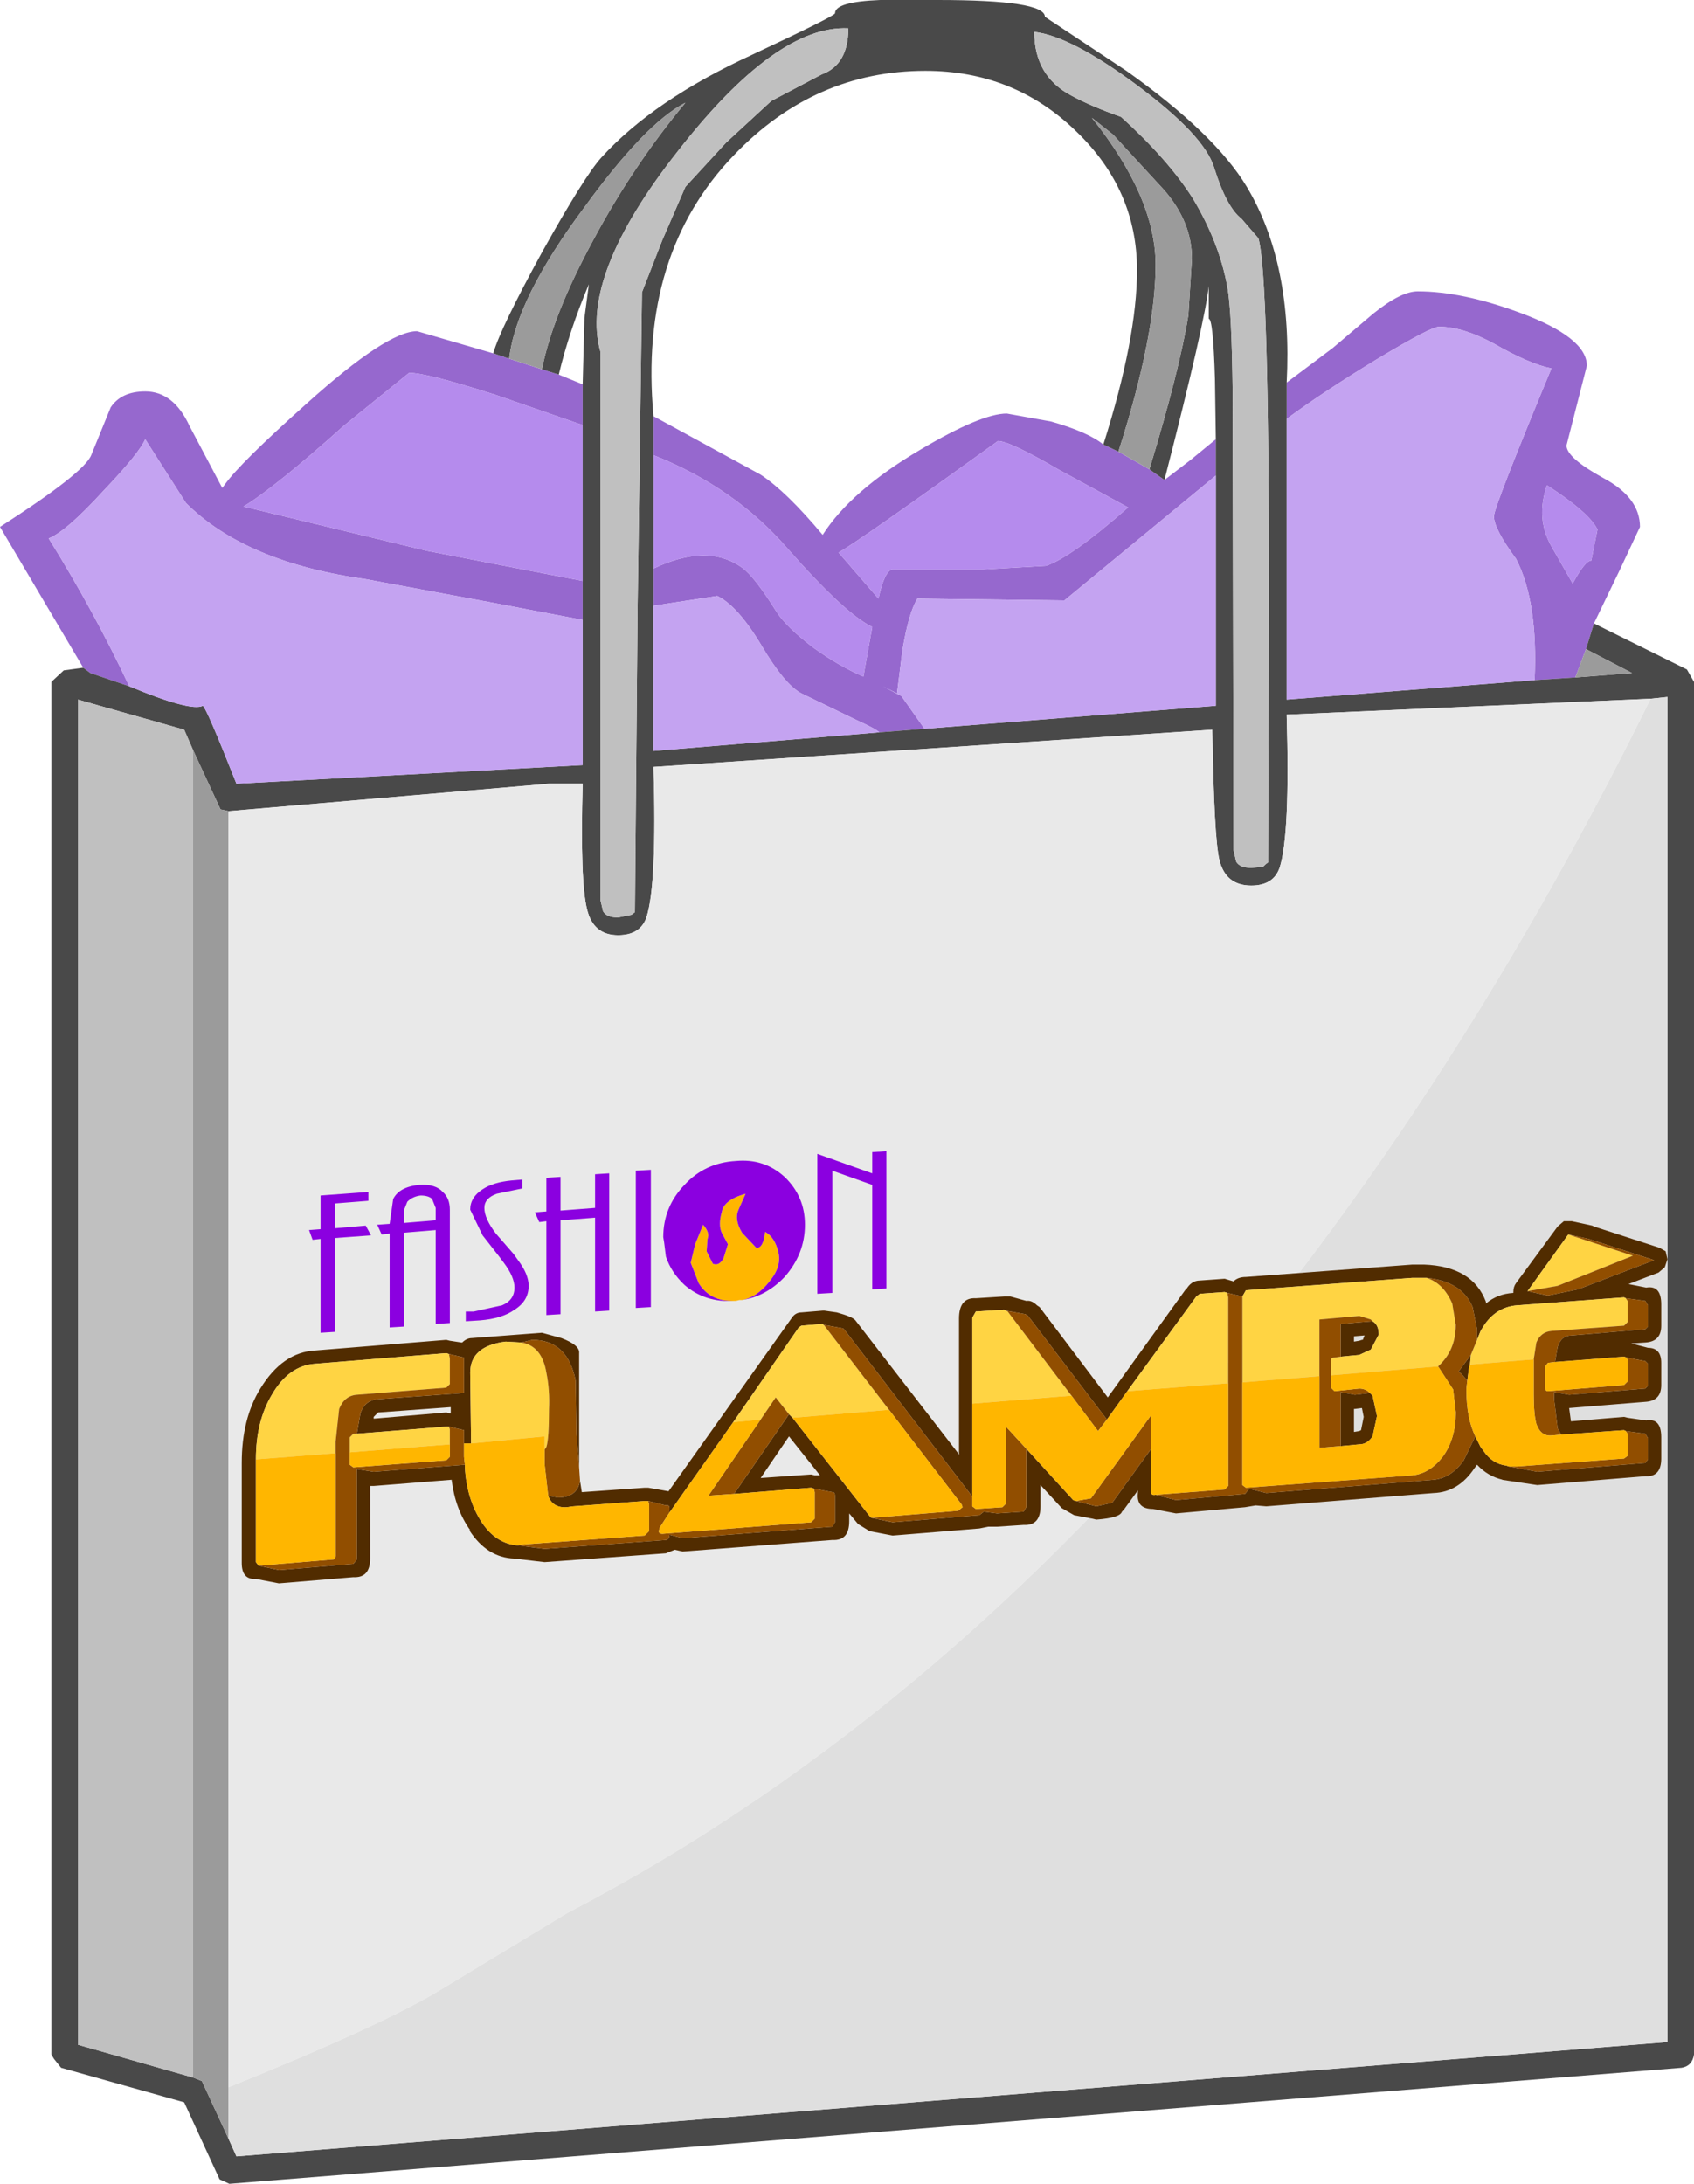 <?xml version="1.0" encoding="UTF-8" standalone="no"?>
<svg xmlns:ffdec="https://www.free-decompiler.com/flash" xmlns:xlink="http://www.w3.org/1999/xlink" ffdec:objectType="shape" height="123.3px" width="95.65px" xmlns="http://www.w3.org/2000/svg">
  <g transform="matrix(1.0, 0.0, 0.0, 1.0, 49.35, -10.85)">
    <path d="M-44.65 48.55 L-49.35 40.6 Q-44.6 37.55 -44.2 36.55 L-43.1 33.85 Q-42.5 32.95 -41.15 32.95 -39.55 32.95 -38.65 34.9 L-36.8 38.4 -36.65 38.2 Q-35.8 37.0 -32.05 33.65 -27.5 29.55 -25.8 29.55 L-21.5 30.8 -20.6 31.1 -18.75 31.7 -17.8 32.0 -16.45 32.55 -16.45 34.85 -21.35 33.15 Q-25.25 31.9 -26.25 31.9 L-29.95 34.9 Q-33.8 38.35 -35.6 39.45 L-25.25 41.95 -16.45 43.65 -16.45 45.85 -21.7 44.85 -28.7 43.55 Q-35.5 42.6 -38.85 39.25 L-41.15 35.65 Q-41.5 36.45 -43.5 38.55 -45.6 40.85 -46.6 41.25 -44.05 45.35 -42.05 49.6 L-44.25 48.85 -44.65 48.55 M23.3 32.45 L25.9 30.5 28.2 28.55 Q29.75 27.3 30.7 27.3 33.2 27.3 36.45 28.5 40.25 29.9 40.25 31.5 L39.1 36.0 Q39.1 36.7 41.2 37.85 43.25 38.95 43.25 40.6 L42.1 43.05 40.65 46.05 40.2 47.5 39.6 49.1 37.3 49.25 Q37.5 44.8 36.25 42.4 35.0 40.7 35.0 40.0 35.0 39.5 38.25 31.65 37.0 31.4 35.0 30.25 33.25 29.3 31.9 29.3 31.45 29.3 28.45 31.1 25.4 32.95 23.3 34.5 L23.3 32.45 M40.5 42.5 L40.85 40.75 Q40.4 39.8 38.0 38.25 37.35 40.1 38.25 41.7 L39.45 43.8 Q40.15 42.5 40.5 42.5 M13.8 36.35 L15.55 37.35 16.4 37.95 17.9 36.8 19.3 35.65 19.3 37.7 10.75 44.75 2.45 44.65 Q1.95 45.45 1.6 47.6 L1.3 50.0 0.5 49.6 1.55 50.15 2.85 52.0 0.3 52.2 Q0.1 52.0 -1.0 51.5 L-4.1 50.0 Q-5.05 49.5 -6.35 47.3 -7.7 45.05 -8.85 44.5 L-12.45 45.05 -12.45 42.95 Q-9.4 41.5 -7.45 42.9 -6.75 43.4 -5.5 45.4 -4.95 46.25 -3.45 47.4 -2.0 48.45 -0.6 49.05 L-0.1 46.25 Q-1.65 45.5 -4.9 41.8 -7.9 38.35 -12.45 36.55 L-12.45 34.35 -6.4 37.65 Q-4.95 38.6 -2.9 41.05 -1.3 38.55 2.6 36.25 6.05 34.2 7.5 34.2 L10.0 34.65 Q12.1 35.25 12.95 35.95 L13.8 36.35 M1.05 43.0 L6.2 43.0 9.7 42.8 Q11.1 42.35 14.35 39.5 L10.4 37.35 Q7.65 35.75 7.0 35.75 -0.7 41.3 -2.0 42.05 L0.25 44.65 Q0.6 43.05 1.05 43.0" fill="#9668ce" fill-rule="evenodd" stroke="none"/>
    <path d="M40.5 42.5 Q40.15 42.5 39.45 43.8 L38.25 41.7 Q37.35 40.1 38.0 38.25 40.4 39.8 40.85 40.75 L40.5 42.5 M-12.45 42.95 L-12.45 36.55 Q-7.9 38.35 -4.9 41.8 -1.65 45.5 -0.1 46.25 L-0.6 49.05 Q-2.0 48.45 -3.45 47.4 -4.95 46.25 -5.5 45.4 -6.75 43.4 -7.45 42.9 -9.4 41.5 -12.45 42.95 M1.05 43.0 Q0.6 43.05 0.25 44.65 L-2.0 42.05 Q-0.7 41.3 7.0 35.75 7.65 35.75 10.4 37.35 L14.35 39.5 Q11.1 42.35 9.7 42.8 L6.2 43.0 1.05 43.0 M-16.45 34.85 L-16.45 43.65 -25.25 41.95 -35.6 39.45 Q-33.8 38.35 -29.95 34.9 L-26.25 31.9 Q-25.25 31.9 -21.35 33.15 L-16.45 34.85" fill="#b58bed" fill-rule="evenodd" stroke="none"/>
    <path d="M40.65 46.05 L45.9 48.65 46.3 49.35 46.3 126.85 Q46.2 127.5 45.6 127.6 L-36.4 134.15 -36.95 133.9 -38.95 129.55 -45.9 127.6 -46.3 127.1 -46.45 126.85 -46.45 49.35 -45.75 48.7 -44.65 48.55 -44.25 48.85 -42.05 49.6 Q-38.55 51.05 -37.9 50.7 -37.7 50.8 -36.0 55.1 L-16.45 54.05 -16.45 45.85 -16.45 43.65 -16.45 34.85 -16.45 32.55 -16.35 28.8 -16.1 26.9 Q-17.2 29.5 -17.8 32.0 L-18.75 31.7 Q-18.15 28.65 -15.85 24.4 -13.6 20.2 -10.65 16.65 -12.9 17.8 -16.35 22.55 -20.2 27.7 -20.6 31.1 L-21.5 30.8 Q-21.1 29.4 -18.75 25.1 -16.35 20.8 -15.4 19.75 -12.45 16.5 -6.9 13.95 -2.2 11.75 -2.2 11.6 -2.2 10.95 0.35 10.85 L3.6 10.85 Q9.65 10.85 9.65 11.8 L14.25 14.85 Q19.25 18.4 21.05 21.4 23.65 25.75 23.3 32.45 L23.3 34.5 23.3 50.35 37.3 49.25 39.6 49.1 42.8 48.85 40.2 47.5 40.65 46.05 M20.75 23.2 Q19.9 22.55 19.2 20.3 18.65 18.5 14.9 15.7 11.15 12.9 9.05 12.65 9.05 15.15 11.15 16.25 12.25 16.85 13.95 17.45 16.6 19.85 18.0 22.05 19.5 24.55 19.95 27.05 20.2 28.35 20.25 33.05 L20.3 58.85 20.45 59.5 Q20.65 59.85 21.3 59.85 L21.95 59.8 Q22.15 59.6 22.25 59.55 L22.3 44.75 Q22.3 26.2 21.7 24.3 L20.75 23.2 M15.55 37.35 Q17.25 31.75 17.75 28.65 L17.95 25.45 Q17.95 23.4 16.4 21.6 L13.5 18.45 12.3 17.5 Q15.9 22.0 15.9 25.8 15.9 29.8 13.8 36.35 L12.95 35.95 Q14.85 29.95 14.85 26.1 14.85 21.55 11.4 18.25 7.9 14.85 2.9 14.85 -3.35 14.85 -7.9 19.6 -13.3 25.2 -12.45 34.35 L-12.45 36.55 -12.45 42.95 -12.45 45.05 -12.45 53.25 0.3 52.2 2.85 52.0 19.3 50.7 19.3 37.7 19.3 35.65 19.25 32.25 Q19.15 28.85 18.9 28.85 L18.9 27.0 Q18.7 29.0 16.4 37.95 L15.55 37.35 M43.85 50.3 L23.3 51.2 Q23.5 58.0 22.9 59.85 22.55 60.85 21.3 60.85 19.85 60.85 19.5 59.4 19.2 58.15 19.1 52.05 L-12.45 54.15 Q-12.25 60.8 -12.85 62.65 -13.2 63.65 -14.45 63.65 -15.85 63.65 -16.2 62.2 -16.6 60.65 -16.45 55.1 L-18.35 55.1 -36.45 56.65 -36.9 56.55 -38.45 53.2 -38.95 52.05 -44.95 50.35 -44.95 126.3 -38.45 128.15 -37.95 128.35 -36.45 131.6 -36.0 132.6 44.8 126.15 44.8 50.2 43.85 50.3 M-11.95 24.4 L-10.65 21.4 -8.35 18.9 -5.8 16.55 -2.95 15.05 Q-1.45 14.5 -1.45 12.45 -5.5 12.25 -11.05 19.35 -16.65 26.45 -15.45 30.7 L-15.45 61.65 -15.3 62.3 Q-15.1 62.65 -14.45 62.65 L-13.7 62.5 -13.5 62.35 -13.35 45.2 -13.1 27.35 -11.95 24.4" fill="#494949" fill-rule="evenodd" stroke="none"/>
    <path d="M20.75 23.2 L21.7 24.3 Q22.3 26.2 22.3 44.75 L22.25 59.55 Q22.15 59.6 21.95 59.8 L21.3 59.85 Q20.65 59.85 20.45 59.5 L20.3 58.85 20.25 33.05 Q20.2 28.35 19.95 27.05 19.5 24.55 18.0 22.05 16.6 19.85 13.95 17.45 12.25 16.85 11.15 16.25 9.05 15.15 9.05 12.65 11.15 12.9 14.9 15.7 18.65 18.5 19.2 20.3 19.9 22.55 20.75 23.2 M-38.45 128.15 L-44.95 126.3 -44.95 50.35 -38.95 52.05 -38.45 53.2 -38.45 128.15 M-11.95 24.4 L-13.1 27.35 -13.35 45.2 -13.5 62.35 -13.7 62.5 -14.45 62.65 Q-15.1 62.65 -15.3 62.3 L-15.45 61.65 -15.45 30.7 Q-16.65 26.45 -11.05 19.35 -5.5 12.25 -1.45 12.45 -1.45 14.5 -2.95 15.05 L-5.8 16.55 -8.35 18.9 -10.65 21.4 -11.95 24.4" fill="#c0c0c0" fill-rule="evenodd" stroke="none"/>
    <path d="M40.2 47.5 L42.8 48.85 39.6 49.1 40.2 47.5 M13.8 36.35 Q15.9 29.8 15.9 25.8 15.9 22.0 12.3 17.5 L13.5 18.45 16.4 21.6 Q17.95 23.4 17.95 25.45 L17.75 28.65 Q17.25 31.75 15.55 37.35 L13.8 36.35 M-36.45 131.6 L-37.95 128.35 -38.45 128.15 -38.45 53.2 -36.9 56.55 -36.45 56.65 -36.45 128.7 -36.45 131.6 M-20.6 31.1 Q-20.2 27.7 -16.35 22.55 -12.9 17.8 -10.65 16.65 -13.6 20.2 -15.85 24.4 -18.15 28.65 -18.75 31.7 L-20.6 31.1" fill="#9b9b9b" fill-rule="evenodd" stroke="none"/>
    <path d="M37.3 49.25 L23.3 50.35 23.3 34.5 Q25.4 32.95 28.45 31.1 31.45 29.3 31.9 29.3 33.25 29.3 35.0 30.25 37.0 31.4 38.25 31.65 35.0 39.5 35.0 40.0 35.0 40.7 36.25 42.4 37.5 44.8 37.3 49.25 M19.3 37.7 L19.3 50.7 2.85 52.0 1.55 50.15 0.5 49.6 1.3 50.0 1.6 47.6 Q1.95 45.45 2.45 44.65 L10.75 44.75 19.3 37.7 M0.3 52.2 L-12.45 53.25 -12.45 45.05 -8.85 44.5 Q-7.7 45.05 -6.35 47.3 -5.05 49.5 -4.1 50.0 L-1.0 51.5 Q0.1 52.0 0.3 52.2 M-16.45 45.85 L-16.45 54.05 -36.0 55.1 Q-37.7 50.8 -37.9 50.7 -38.55 51.05 -42.05 49.6 -44.05 45.35 -46.6 41.25 -45.6 40.85 -43.5 38.55 -41.5 36.45 -41.15 35.65 L-38.85 39.25 Q-35.5 42.6 -28.7 43.55 L-21.7 44.85 -16.45 45.85" fill="#c4a3f1" fill-rule="evenodd" stroke="none"/>
    <path d="M-36.45 56.65 L-18.35 55.1 -16.45 55.1 Q-16.6 60.65 -16.2 62.2 -15.85 63.65 -14.45 63.65 -13.2 63.65 -12.85 62.65 -12.25 60.8 -12.45 54.15 L19.1 52.05 Q19.2 58.15 19.5 59.4 19.85 60.85 21.3 60.85 22.55 60.85 22.9 59.85 23.5 58.0 23.3 51.2 L43.85 50.3 Q34.2 69.9 22.15 85.1 4.4 107.55 -17.3 118.85 L-24.4 123.15 Q-27.65 125.15 -36.45 128.7 L-36.45 56.65" fill="#e9e9e9" fill-rule="evenodd" stroke="none"/>
    <path d="M43.85 50.3 L44.8 50.2 44.8 126.15 -36.0 132.6 -36.45 131.6 -36.45 128.7 Q-27.65 125.15 -24.4 123.15 L-17.3 118.85 Q4.4 107.55 22.15 85.1 34.2 69.9 43.85 50.3" fill="#dfdfdf" fill-rule="evenodd" stroke="none"/>
    <path d="M19.95 83.85 L19.8 83.8 18.4 83.9 18.2 84.05 14.3 89.4 13.15 91.0 8.7 85.15 8.55 85.05 7.45 84.85 7.35 84.8 5.75 84.9 5.55 85.25 5.55 90.1 5.55 95.35 -1.65 85.95 -1.75 85.85 -2.85 85.65 -2.9 85.6 -4.1 85.7 -4.25 85.8 -7.95 91.15 -11.55 96.25 -11.55 96.0 Q-11.55 95.8 -11.75 95.85 L-12.75 95.6 -12.95 95.6 -17.0 95.9 -17.35 95.95 Q-18.15 96.0 -18.4 95.3 L-17.85 95.4 Q-16.75 95.4 -16.6 94.45 L-16.5 95.1 -12.95 94.85 -12.75 94.85 -11.6 95.05 -4.6 85.2 Q-4.4 84.95 -4.1 84.95 L-2.9 84.85 -2.8 84.85 -2.1 84.95 Q-1.2 85.2 -1.05 85.4 L4.75 92.9 4.8 93.0 4.8 85.3 Q4.8 84.1 5.75 84.15 L7.35 84.05 7.7 84.05 8.6 84.3 Q8.9 84.25 9.2 84.55 L9.35 84.65 13.2 89.75 17.6 83.65 17.6 83.7 Q17.9 83.15 18.4 83.15 L19.8 83.05 20.3 83.2 Q20.55 82.95 21.0 82.95 L30.4 82.25 31.05 82.25 Q33.8 82.35 34.55 84.35 L34.55 84.45 Q35.2 83.9 36.1 83.85 L36.1 83.8 Q36.1 83.5 36.25 83.3 L38.6 80.1 38.95 79.8 39.4 79.8 40.55 80.05 40.65 80.1 44.35 81.3 44.7 81.5 44.8 81.95 44.65 82.4 44.3 82.7 42.6 83.35 43.6 83.55 Q44.45 83.4 44.45 84.5 L44.45 85.7 Q44.45 86.6 43.55 86.65 L42.75 86.7 43.7 86.95 Q44.45 86.95 44.45 87.8 L44.45 89.05 Q44.45 89.95 43.55 90.0 L39.25 90.35 39.35 91.1 42.35 90.85 42.55 90.9 43.6 91.05 Q44.45 90.9 44.45 92.0 L44.45 93.2 Q44.45 94.25 43.55 94.2 L37.45 94.7 35.45 94.4 35.5 94.4 Q34.65 94.2 34.05 93.55 L33.9 93.75 Q33.0 95.1 31.6 95.15 L22.15 95.9 21.55 95.85 20.95 95.95 17.05 96.3 15.75 96.05 Q14.8 96.05 14.9 95.15 L14.9 95.0 14.1 96.1 14.0 96.2 Q13.9 96.55 12.55 96.65 L12.35 96.6 11.3 96.4 10.6 96.0 9.4 94.7 9.4 95.9 Q9.4 97.0 8.45 96.95 L6.95 97.05 6.45 97.05 5.95 97.15 1.05 97.55 -0.25 97.3 -0.9 96.9 -1.4 96.3 -1.4 96.75 Q-1.4 97.85 -2.35 97.8 L-10.8 98.45 -11.25 98.35 -11.75 98.55 -18.6 99.05 -20.3 98.85 Q-21.85 98.8 -22.85 97.25 L-22.8 97.25 Q-23.65 96.05 -23.85 94.4 L-28.25 94.75 -28.45 94.75 -28.45 98.85 Q-28.45 99.95 -29.4 99.9 L-33.6 100.25 -34.9 100.0 Q-35.7 100.05 -35.7 99.1 L-35.7 93.45 Q-35.7 90.95 -34.65 89.25 -33.4 87.2 -31.55 87.1 L-24.15 86.5 -23.95 86.55 -23.3 86.65 -23.25 86.65 Q-23.0 86.4 -22.7 86.4 L-18.75 86.1 -17.65 86.4 Q-16.6 86.8 -16.65 87.25 L-16.65 93.7 -16.8 91.85 -16.85 88.8 Q-17.3 86.5 -19.3 86.5 L-19.9 86.65 -20.8 86.6 Q-22.8 86.85 -22.8 88.35 L-22.75 92.35 -23.15 92.35 -23.15 91.6 -24.0 91.4 -24.15 91.4 -29.2 91.8 -29.0 90.65 Q-28.75 89.9 -28.0 89.85 L-23.15 89.5 -23.15 87.5 -24.0 87.3 -24.15 87.25 -31.55 87.85 Q-33.05 87.95 -34.0 89.6 -34.9 91.1 -34.9 93.25 L-34.9 93.4 -34.9 99.05 -34.75 99.25 -33.6 99.5 -29.4 99.15 -29.2 98.9 -29.2 93.8 -28.25 93.95 -23.1 93.55 -23.1 93.7 Q-23.0 95.5 -22.15 96.8 -21.35 98.0 -20.15 98.1 L-18.6 98.3 -11.75 97.8 Q-11.55 97.75 -11.55 97.5 L-10.8 97.7 -2.35 97.05 -2.2 96.8 -2.2 95.3 Q-2.2 95.1 -2.35 95.1 L-3.4 94.9 -3.55 94.85 -7.9 95.2 -4.8 90.7 -4.6 90.9 -0.25 96.45 -0.15 96.55 1.05 96.8 5.95 96.4 6.2 96.2 6.95 96.3 8.45 96.2 8.6 95.95 8.6 92.65 11.25 95.55 11.4 95.6 12.55 95.9 13.45 95.7 15.65 92.65 15.65 95.1 Q15.65 95.3 15.9 95.25 L17.05 95.55 20.95 95.2 21.15 94.95 21.15 94.9 22.15 95.15 31.6 94.4 Q32.6 94.3 33.3 93.3 L33.95 91.95 34.25 92.55 34.4 92.75 Q34.9 93.5 35.7 93.6 L35.85 93.65 37.45 93.95 43.55 93.45 43.7 93.25 43.7 92.05 43.55 91.8 42.45 91.65 42.35 91.6 38.8 91.85 38.6 91.5 38.4 89.85 38.4 89.45 39.25 89.6 43.55 89.25 43.7 89.1 43.7 87.85 43.55 87.7 42.5 87.5 42.35 87.45 38.45 87.75 38.6 86.9 Q38.8 86.25 39.4 86.25 L43.55 85.9 43.7 85.75 43.7 84.55 43.55 84.3 42.45 84.15 42.35 84.1 36.3 84.55 Q35.1 84.65 34.4 85.75 L34.25 86.0 34.05 86.5 34.05 86.45 34.05 85.9 33.8 84.65 Q33.2 83.2 31.2 83.0 L30.4 83.0 21.0 83.7 20.8 84.05 19.95 83.85 M36.9 83.75 L38.05 84.0 39.75 83.65 44.05 82.0 40.35 80.8 39.2 80.55 36.9 83.75 M27.4 86.55 L27.55 86.5 27.6 86.5 27.7 86.25 27.1 86.3 27.1 86.6 27.4 86.55 M28.15 85.45 Q28.5 85.65 28.5 86.2 L28.05 87.05 27.4 87.35 26.35 87.45 26.35 85.6 28.15 85.45 M26.35 92.5 L26.35 89.45 27.15 89.6 28.0 89.5 28.15 89.65 28.4 90.8 28.15 91.95 Q27.85 92.4 27.4 92.4 L26.35 92.5 M27.1 90.4 L27.1 91.7 27.4 91.65 27.5 91.6 27.65 90.85 27.55 90.35 27.15 90.4 27.1 90.4 M33.65 87.9 L33.6 88.05 33.5 88.8 33.15 88.4 33.0 88.3 33.7 87.35 33.65 87.9 M-28.0 90.6 L-28.25 90.85 -28.25 90.95 -24.15 90.6 -23.95 90.65 -23.9 90.65 -23.9 90.3 -28.0 90.6 M-4.8 91.95 L-6.4 94.3 -3.55 94.1 -3.35 94.15 -3.05 94.15 -4.8 91.95" fill="#512c00" fill-rule="evenodd" stroke="none"/>
    <path d="M14.3 89.4 L18.2 84.05 18.4 83.9 19.8 83.8 19.95 83.85 20.0 84.1 20.0 88.95 14.3 89.4 M20.8 84.05 L21.0 83.7 30.4 83.0 31.2 83.0 Q32.15 83.3 32.65 84.45 L32.85 85.65 Q32.85 87.1 31.85 88.0 L25.8 88.5 25.8 87.65 Q25.8 87.5 26.0 87.5 L26.35 87.45 27.4 87.35 28.05 87.05 28.5 86.2 Q28.5 85.65 28.15 85.45 L28.05 85.35 27.4 85.15 25.15 85.35 25.15 88.55 20.8 88.9 20.8 84.05 M34.05 86.5 L34.25 86.0 34.4 85.75 Q35.1 84.65 36.3 84.55 L42.35 84.1 42.45 84.15 42.55 84.3 42.55 85.5 42.35 85.7 38.25 86.0 Q37.65 86.05 37.4 86.65 L37.25 87.6 33.65 87.9 33.7 87.35 34.05 86.5 M-4.6 90.9 L-4.8 90.7 -5.55 89.75 -6.4 91.0 -7.95 91.15 -4.25 85.8 -4.1 85.7 -2.9 85.6 -2.85 85.65 -2.8 85.7 0.85 90.45 -4.6 90.9 M-34.9 93.25 Q-34.9 91.1 -34.0 89.6 -33.05 87.95 -31.55 87.85 L-24.15 87.25 -24.0 87.3 -23.95 87.55 -23.95 89.0 -24.15 89.2 -29.2 89.6 Q-29.9 89.65 -30.2 90.4 L-30.4 92.25 -30.4 92.9 -34.9 93.25 M-29.2 91.8 L-24.15 91.4 -24.0 91.4 -23.95 91.55 -23.95 92.4 -29.6 92.85 -29.6 92.0 -29.4 91.8 -29.2 91.8 M-22.75 92.35 L-22.8 88.35 Q-22.8 86.85 -20.8 86.6 L-19.9 86.65 Q-18.75 86.85 -18.5 88.35 -18.3 89.35 -18.35 90.4 -18.35 92.1 -18.5 92.55 L-18.6 92.7 -18.6 91.95 -22.75 92.35 M5.55 90.1 L5.55 85.25 5.75 84.9 7.35 84.8 7.45 84.85 7.55 84.9 11.15 89.65 5.55 90.1 M39.2 80.55 L42.85 81.75 38.6 83.45 36.9 83.75 39.2 80.55" fill="#ffd443" fill-rule="evenodd" stroke="none"/>
    <path d="M19.95 83.85 L20.8 84.05 20.8 88.9 20.8 94.7 21.0 94.85 30.4 94.15 Q31.4 94.05 32.15 93.05 32.85 92.05 32.85 90.6 L32.7 89.3 31.95 88.15 31.85 88.0 Q32.85 87.1 32.85 85.65 L32.65 84.45 Q32.15 83.3 31.2 83.0 33.2 83.2 33.8 84.65 L34.05 85.9 34.05 86.45 34.05 86.5 33.7 87.35 33.0 88.3 33.15 88.4 33.5 88.8 33.45 89.25 33.45 89.35 Q33.45 90.9 33.95 91.95 L33.3 93.3 Q32.6 94.3 31.6 94.4 L22.15 95.15 21.15 94.9 21.15 94.95 20.95 95.2 17.05 95.55 15.9 95.25 19.8 94.95 20.0 94.75 20.0 88.95 20.0 84.1 19.95 83.85 M42.45 84.15 L43.55 84.3 43.7 84.55 43.7 85.75 43.55 85.9 39.4 86.25 Q38.8 86.25 38.6 86.9 L38.45 87.75 38.05 87.8 37.9 88.0 37.9 89.2 Q37.9 89.4 38.05 89.4 L42.35 89.05 42.55 88.85 42.55 87.65 42.5 87.5 43.55 87.7 43.7 87.85 43.7 89.1 43.55 89.25 39.25 89.6 38.4 89.45 38.4 89.85 38.6 91.5 38.8 91.85 38.25 91.9 Q37.65 91.95 37.4 91.25 37.25 90.7 37.25 89.6 L37.25 88.15 37.25 87.75 37.25 87.6 37.4 86.65 Q37.65 86.05 38.25 86.0 L42.35 85.7 42.55 85.5 42.55 84.3 42.45 84.15 M42.45 91.65 L43.55 91.8 43.7 92.05 43.7 93.25 43.55 93.45 37.45 93.95 35.85 93.65 36.3 93.65 42.35 93.2 42.55 93.05 42.55 91.8 42.45 91.65 M15.65 92.65 L13.45 95.7 12.55 95.9 11.4 95.6 12.25 95.45 15.65 90.75 15.65 92.65 M8.6 92.65 L8.6 95.95 8.45 96.2 6.95 96.3 6.2 96.2 5.95 96.4 1.05 96.8 -0.15 96.55 4.75 96.15 5.0 95.95 4.95 95.8 0.85 90.45 -2.8 85.7 -2.85 85.65 -1.75 85.85 -1.65 85.95 5.55 95.35 5.55 95.9 5.75 96.05 7.25 95.95 7.45 95.75 7.45 91.4 8.6 92.65 M-4.8 90.7 L-7.9 95.2 -9.35 95.3 -6.4 91.0 -5.55 89.75 -4.8 90.7 M-3.4 94.9 L-2.35 95.1 Q-2.2 95.1 -2.2 95.3 L-2.2 96.8 -2.35 97.05 -10.8 97.7 -11.55 97.5 Q-11.55 97.75 -11.75 97.8 L-18.6 98.3 -20.15 98.1 -19.8 98.05 -12.95 97.55 -12.7 97.3 -12.7 95.8 -12.75 95.6 -11.75 95.85 Q-11.55 95.8 -11.55 96.0 L-11.55 96.25 -12.1 97.1 -12.15 97.3 Q-12.15 97.45 -11.95 97.45 L-3.55 96.8 -3.35 96.6 -3.35 95.1 -3.4 94.9 M-23.1 93.55 L-28.25 93.95 -29.2 93.8 -29.2 98.9 -29.4 99.15 -33.6 99.5 -34.75 99.25 -30.55 98.9 Q-30.4 98.9 -30.4 98.7 L-30.4 92.9 -30.4 92.25 -30.2 90.4 Q-29.9 89.65 -29.2 89.6 L-24.15 89.2 -23.95 89.0 -23.95 87.55 -24.0 87.3 -23.15 87.5 -23.15 89.5 -28.0 89.85 Q-28.75 89.9 -29.0 90.65 L-29.2 91.8 -29.4 91.8 -29.6 92.0 -29.6 92.85 -29.6 93.55 -29.4 93.7 -24.15 93.3 -23.95 93.1 -23.95 92.4 -23.95 91.55 -24.0 91.4 -23.15 91.6 -23.15 92.35 -23.15 93.1 -23.1 93.55 M-19.9 86.65 L-19.3 86.5 Q-17.3 86.5 -16.85 88.8 L-16.8 91.85 -16.65 93.7 -16.6 94.45 Q-16.75 95.4 -17.85 95.4 L-18.4 95.3 -18.6 93.5 -18.6 92.7 -18.5 92.55 Q-18.35 92.1 -18.35 90.4 -18.3 89.35 -18.5 88.35 -18.75 86.85 -19.9 86.65 M7.45 84.85 L8.55 85.05 8.7 85.15 13.15 91.0 12.65 91.65 11.15 89.65 7.55 84.9 7.45 84.85 M36.9 83.75 L38.6 83.45 42.85 81.75 39.2 80.55 40.35 80.8 44.05 82.0 39.75 83.65 38.05 84.0 36.9 83.75 M28.15 85.45 L26.35 85.6 26.35 87.45 26.0 87.5 Q25.8 87.5 25.8 87.65 L25.8 88.5 25.8 89.2 26.0 89.4 27.4 89.25 Q27.75 89.25 28.0 89.5 L27.15 89.6 26.35 89.45 26.35 92.5 25.15 92.6 25.15 88.55 25.15 85.35 27.4 85.15 28.05 85.35 28.15 85.45" fill="#914e00" fill-rule="evenodd" stroke="none"/>
    <path d="M38.45 87.75 L42.35 87.45 42.5 87.5 42.55 87.65 42.55 88.85 42.35 89.05 38.05 89.4 Q37.9 89.4 37.9 89.2 L37.9 88.0 38.05 87.8 38.45 87.75 M38.8 91.85 L42.35 91.6 42.45 91.65 42.55 91.8 42.55 93.05 42.35 93.2 36.3 93.65 35.85 93.65 35.7 93.6 Q34.9 93.5 34.4 92.75 L34.25 92.55 33.95 91.95 Q33.45 90.9 33.45 89.35 L33.45 89.25 33.5 88.8 33.6 88.05 33.65 87.9 37.25 87.6 37.25 87.75 37.25 88.15 37.25 89.6 Q37.25 90.7 37.4 91.25 37.65 91.95 38.25 91.9 L38.8 91.85 M15.9 95.25 Q15.65 95.3 15.65 95.1 L15.65 92.65 15.65 90.75 12.25 95.45 11.4 95.6 11.25 95.55 8.6 92.65 7.45 91.4 7.45 95.75 7.25 95.95 5.75 96.05 5.55 95.9 5.55 95.35 5.55 90.1 11.15 89.65 12.65 91.65 13.15 91.0 14.3 89.4 20.0 88.95 20.0 94.75 19.8 94.95 15.9 95.25 M-0.15 96.55 L-0.25 96.45 -4.6 90.9 0.85 90.45 4.95 95.8 5.0 95.95 4.75 96.15 -0.15 96.55 M-7.9 95.2 L-3.55 94.85 -3.4 94.9 -3.35 95.1 -3.35 96.6 -3.55 96.8 -11.95 97.45 Q-12.15 97.45 -12.15 97.3 L-12.1 97.1 -11.55 96.25 -7.95 91.15 -6.4 91.0 -9.35 95.3 -7.9 95.2 M-20.15 98.1 Q-21.35 98.0 -22.15 96.8 -23.0 95.5 -23.1 93.7 L-23.1 93.55 -23.15 93.1 -23.15 92.35 -22.75 92.35 -18.6 91.95 -18.6 92.7 -18.6 93.5 -18.4 95.3 Q-18.15 96.0 -17.35 95.95 L-17.0 95.9 -12.95 95.6 -12.75 95.6 -12.7 95.8 -12.7 97.3 -12.95 97.55 -19.8 98.05 -20.15 98.1 M-34.75 99.25 L-34.9 99.05 -34.9 93.4 -34.9 93.25 -30.4 92.9 -30.4 98.7 Q-30.4 98.9 -30.55 98.9 L-34.75 99.25 M31.85 88.0 L31.95 88.15 32.7 89.3 32.85 90.6 Q32.85 92.05 32.15 93.05 31.4 94.05 30.4 94.15 L21.0 94.85 20.8 94.7 20.8 88.9 25.15 88.55 25.15 92.6 26.35 92.5 27.4 92.4 Q27.85 92.4 28.15 91.95 L28.4 90.8 28.15 89.65 28.0 89.5 Q27.75 89.25 27.4 89.25 L26.0 89.4 25.8 89.2 25.8 88.5 31.85 88.0 M-23.95 92.4 L-23.95 93.1 -24.15 93.3 -29.4 93.7 -29.6 93.55 -29.6 92.85 -23.95 92.4 M-7.45 84.25 L-7.6 84.25 -7.8 84.3 -7.9 84.3 Q-9.25 84.35 -9.9 83.3 L-10.35 82.15 -10.1 81.1 -9.65 80.0 Q-9.25 80.45 -9.4 80.8 L-9.45 81.5 -9.1 82.2 Q-8.75 82.35 -8.5 81.9 L-8.25 81.1 -8.6 80.45 Q-8.8 80.0 -8.6 79.3 -8.5 78.6 -7.25 78.25 L-7.65 79.15 Q-7.9 79.7 -7.45 80.45 L-6.65 81.3 Q-6.25 81.35 -6.15 80.4 -5.6 80.7 -5.4 81.55 -5.2 82.35 -5.9 83.2 -6.6 84.1 -7.45 84.25" fill="#ffb600" fill-rule="evenodd" stroke="none"/>
    <path d="M-0.1 83.65 L-0.1 77.75 -2.35 76.95 -2.35 83.85 -3.2 83.9 -3.2 76.0 -0.1 77.1 -0.1 75.9 0.7 75.85 0.7 83.6 -0.1 83.65 M-24.75 85.6 L-24.75 80.3 -26.55 80.45 -26.55 85.75 -27.35 85.8 -27.35 80.5 -27.8 80.55 -28.05 80.0 -27.35 79.95 -27.15 78.55 Q-26.8 77.85 -25.65 77.75 -24.75 77.7 -24.35 78.15 -23.95 78.5 -23.95 79.15 L-23.95 85.55 -24.75 85.6 M-23.05 84.9 L-22.6 84.9 -21.0 84.55 Q-20.3 84.25 -20.3 83.55 -20.3 82.95 -20.9 82.15 L-21.2 81.75 -22.1 80.6 -22.8 79.15 Q-22.8 78.45 -22.1 78.0 -21.5 77.6 -20.45 77.5 L-19.85 77.45 -19.85 77.95 -21.3 78.25 Q-22.0 78.5 -22.0 79.05 -22.0 79.65 -21.35 80.5 L-20.35 81.65 -20.1 82.0 Q-19.5 82.8 -19.5 83.45 -19.5 84.3 -20.3 84.8 -21.0 85.3 -22.25 85.4 L-23.05 85.45 -23.05 84.9 M-24.75 79.05 L-24.95 78.55 Q-25.15 78.35 -25.6 78.35 -26.05 78.4 -26.35 78.7 L-26.55 79.2 -26.55 79.9 -24.75 79.75 -24.75 79.05 M-31.25 86.1 L-31.25 80.8 -31.7 80.85 -31.9 80.3 -31.25 80.25 -31.25 78.35 -28.55 78.15 -28.55 78.65 -30.45 78.8 -30.45 80.2 -28.7 80.05 -28.4 80.6 -30.45 80.75 -30.45 86.05 -31.25 86.1 M-7.9 84.3 Q-9.55 84.4 -10.7 83.4 -11.45 82.7 -11.75 81.8 L-11.85 81.0 -11.9 80.7 Q-11.9 79.0 -10.7 77.75 -9.55 76.5 -7.8 76.4 -6.2 76.25 -5.05 77.3 -3.9 78.4 -3.9 80.0 -3.9 81.65 -5.05 82.95 -6.1 84.05 -7.45 84.25 -6.6 84.1 -5.9 83.2 -5.2 82.35 -5.4 81.55 -5.6 80.7 -6.15 80.4 -6.25 81.35 -6.65 81.3 L-7.45 80.45 Q-7.9 79.7 -7.65 79.15 L-7.25 78.25 Q-8.5 78.6 -8.6 79.3 -8.8 80.0 -8.6 80.45 L-8.25 81.1 -8.5 81.9 Q-8.75 82.35 -9.1 82.2 L-9.45 81.5 -9.4 80.8 Q-9.25 80.45 -9.65 80.0 L-10.1 81.1 -10.35 82.15 -9.9 83.3 Q-9.25 84.35 -7.9 84.3 M-13.45 84.7 L-13.45 76.95 -12.6 76.9 -12.6 84.65 -13.45 84.7 M-15.75 84.9 L-15.75 79.6 -17.7 79.75 -17.7 85.05 -18.5 85.1 -18.5 79.8 -18.9 79.85 -19.15 79.3 -18.5 79.25 -18.5 77.35 -17.7 77.3 -17.7 79.2 -15.75 79.05 -15.75 77.15 -14.95 77.1 -14.95 84.85 -15.75 84.9" fill="#8b00e0" fill-rule="evenodd" stroke="none"/>
  </g>
</svg>
